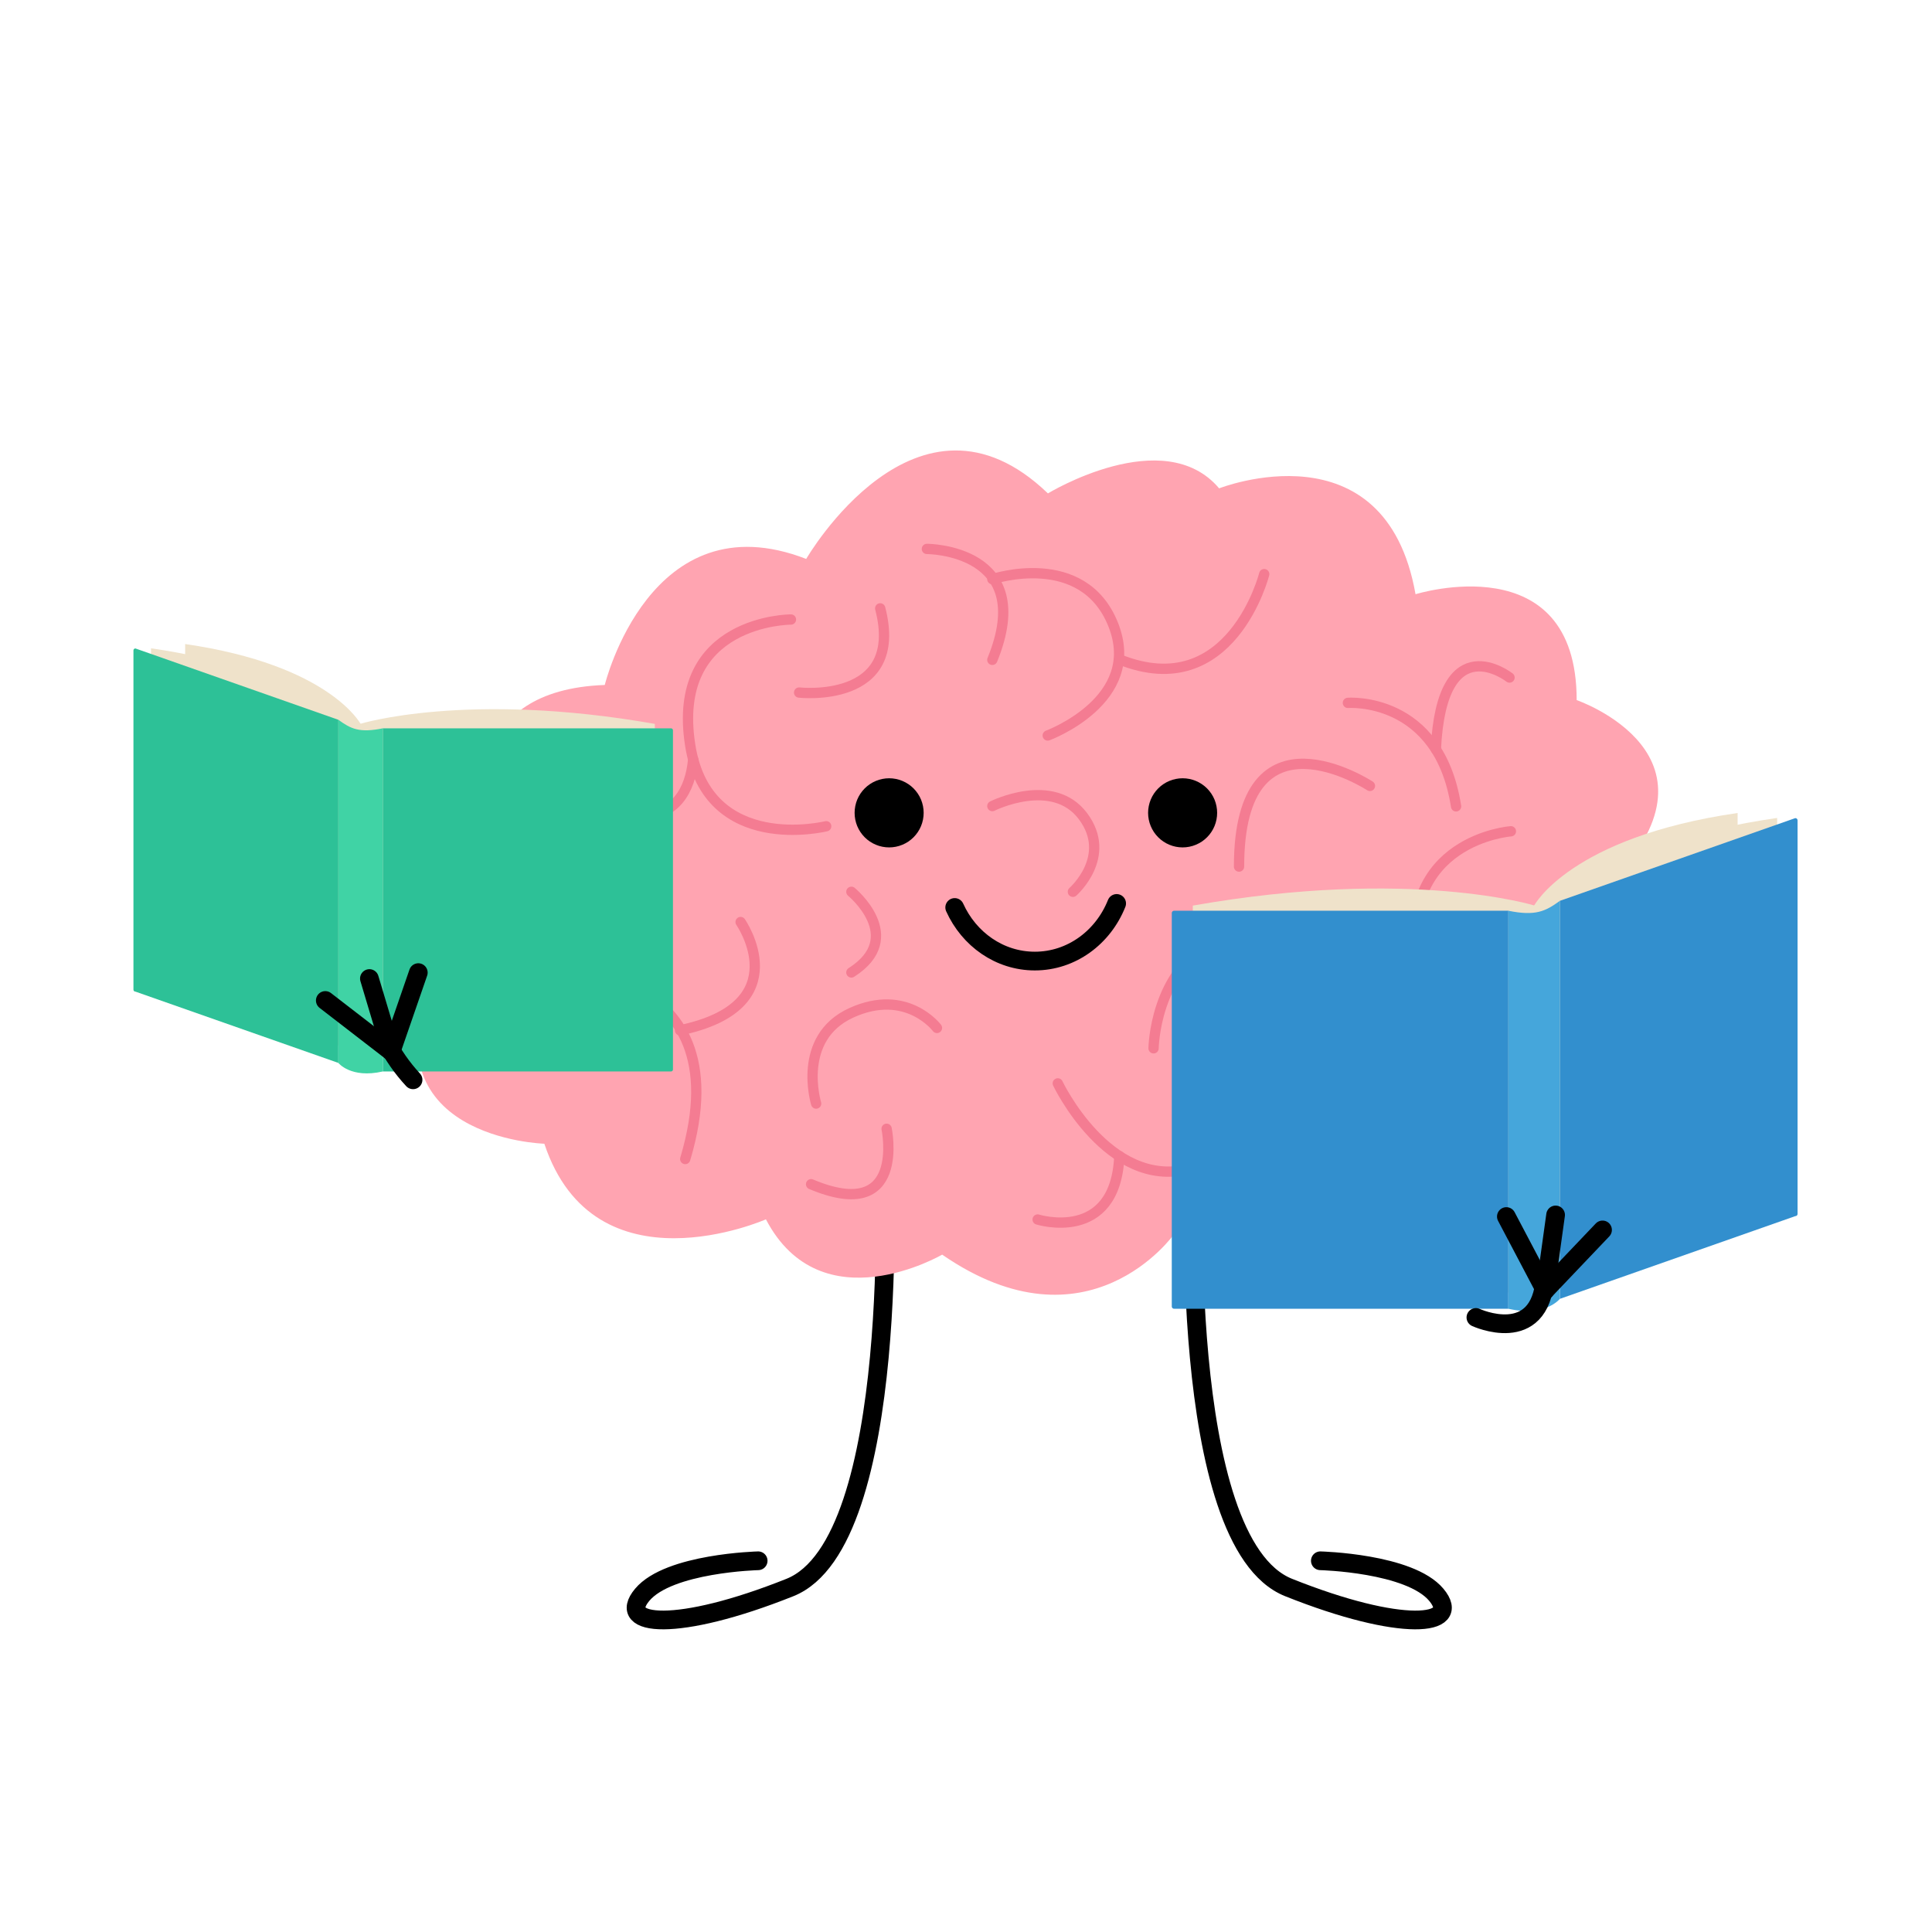 <svg xmlns="http://www.w3.org/2000/svg" xmlns:xlink="http://www.w3.org/1999/xlink" width="500" zoomAndPan="magnify" viewBox="0 0 375 375" height="500" preserveAspectRatio="xMidYMid meet" version="1.0"><defs><clipPath id="e34f7f84c8"><path d="M 25.781 125 L 66 125 L 66 207 L 25.781 207 Z M 25.781 125 " clip-rule="nonzero"/></clipPath></defs><path stroke-linecap="round" transform="matrix(0.67, 0, 0, 0.671, 19.869, 33.19)" fill="none" stroke-linejoin="round" d="M 316.371 286.379 C 316.371 286.379 310.985 396.717 343.645 409.748 C 376.299 422.779 394.171 421.067 386.442 411.856 C 378.718 402.65 352.849 402.021 352.849 402.021 " stroke="#000000" stroke-width="5.414" stroke-opacity="1" stroke-miterlimit="4"/><path stroke-linecap="round" transform="matrix(0.67, 0, 0, 0.671, 19.869, 33.19)" fill="none" stroke-linejoin="round" d="M 226.471 286.379 C 226.471 286.379 231.851 396.717 199.197 409.748 C 166.537 422.779 148.671 421.067 156.395 411.856 C 164.118 402.65 189.987 402.021 189.987 402.021 " stroke="#000000" stroke-width="5.414" stroke-opacity="1" stroke-miterlimit="4"/><path fill="#ffa4b1" d="M 156.484 108.488 C 156.484 108.488 177.988 71.305 203.402 95.77 C 203.402 95.77 225.883 82.07 236.633 94.789 C 236.633 94.789 268.891 82.07 274.754 115.34 C 274.754 115.34 306.031 105.555 306.031 135.887 C 306.031 135.887 337.309 146.652 311.898 172.094 C 311.898 172.094 339.266 204.383 307.008 221.996 C 307.008 221.996 304.078 244.5 277.688 237.652 C 277.688 237.652 255.207 264.07 227.836 239.609 C 227.836 239.609 211.223 263.094 182.875 243.523 C 182.875 243.523 159.418 257.223 148.664 236.672 C 148.664 236.672 115.434 251.352 105.656 221.996 C 105.656 221.996 70.469 221.016 84.156 188.727 C 84.156 188.727 68.516 163.285 93.93 156.438 C 93.93 156.438 90.02 133.93 117.387 132.953 C 117.387 132.953 126.184 96.746 156.484 108.488 Z M 156.484 108.488 " fill-opacity="1" fill-rule="nonzero"/><path stroke-linecap="round" transform="matrix(0.67, 0, 0, 0.671, 19.869, 33.19)" fill="none" stroke-linejoin="round" d="M 257.825 118.072 C 257.825 118.072 284.079 109.321 292.834 131.202 C 301.583 153.077 273.872 163.29 273.872 163.29 " stroke="#f47c92" stroke-width="2.98" stroke-opacity="1" stroke-miterlimit="4"/><path stroke-linecap="round" transform="matrix(0.67, 0, 0, 0.671, 19.869, 33.19)" fill="none" stroke-linejoin="round" d="M 336.586 116.616 C 336.586 116.616 327.033 154.265 294.618 141.275 " stroke="#f47c92" stroke-width="2.98" stroke-opacity="1" stroke-miterlimit="4"/><path stroke-linecap="round" transform="matrix(0.67, 0, 0, 0.671, 19.869, 33.19)" fill="none" stroke-linejoin="round" d="M 238.863 109.321 C 238.863 109.321 270.952 109.321 257.825 141.409 " stroke="#f47c92" stroke-width="2.98" stroke-opacity="1" stroke-miterlimit="4"/><path stroke-linecap="round" transform="matrix(0.67, 0, 0, 0.671, 19.869, 33.19)" fill="none" stroke-linejoin="round" d="M 392.171 183.791 C 387.159 151.785 360.829 153.858 360.829 153.858 " stroke="#f47c92" stroke-width="2.98" stroke-opacity="1" stroke-miterlimit="4"/><path stroke-linecap="round" transform="matrix(0.67, 0, 0, 0.671, 19.869, 33.19)" fill="none" stroke-linejoin="round" d="M 407.659 146.527 C 407.659 146.527 388.039 131.15 386.313 167.29 " stroke="#f47c92" stroke-width="2.98" stroke-opacity="1" stroke-miterlimit="4"/><path stroke-linecap="round" transform="matrix(0.67, 0, 0, 0.671, 19.869, 33.19)" fill="none" stroke-linejoin="round" d="M 399.015 288.831 C 399.015 265.494 377.139 264.032 377.139 264.032 " stroke="#f47c92" stroke-width="2.98" stroke-opacity="1" stroke-miterlimit="4"/><path stroke-linecap="round" transform="matrix(0.67, 0, 0, 0.671, 19.869, 33.19)" fill="none" stroke-linejoin="round" d="M 408.055 191 C 408.055 191 375.11 193.387 380.945 229.848 C 386.29 263.252 424.103 255.176 424.103 255.176 " stroke="#f47c92" stroke-width="2.98" stroke-opacity="1" stroke-miterlimit="4"/><path stroke-linecap="round" transform="matrix(0.67, 0, 0, 0.671, 19.869, 33.19)" fill="none" stroke-linejoin="round" d="M 339.507 255.176 C 339.507 255.176 340.684 282.228 314.71 288.72 C 291.371 294.554 276.787 263.927 276.787 263.927 " stroke="#f47c92" stroke-width="2.98" stroke-opacity="1" stroke-miterlimit="4"/><path stroke-linecap="round" transform="matrix(0.67, 0, 0, 0.671, 19.869, 33.19)" fill="none" stroke-linejoin="round" d="M 304.533 253.779 C 304.533 253.779 304.824 231.385 322.002 223.088 C 336.003 216.328 353.519 221.359 353.519 221.359 " stroke="#f47c92" stroke-width="2.98" stroke-opacity="1" stroke-miterlimit="4"/><path stroke-linecap="round" transform="matrix(0.67, 0, 0, 0.671, 19.869, 33.19)" fill="none" stroke-linejoin="round" d="M 367.218 177.876 C 367.218 177.876 329.294 153.077 329.294 201.213 " stroke="#f47c92" stroke-width="2.98" stroke-opacity="1" stroke-miterlimit="4"/><path stroke-linecap="round" transform="matrix(0.67, 0, 0, 0.671, 19.869, 33.19)" fill="none" stroke-linejoin="round" d="M 270.952 303.305 C 270.952 303.305 293.487 310.339 294.618 284.947 " stroke="#f47c92" stroke-width="2.98" stroke-opacity="1" stroke-miterlimit="4"/><path stroke-linecap="round" transform="matrix(0.67, 0, 0, 0.671, 19.869, 33.19)" fill="none" stroke-linejoin="round" d="M 241.784 247.886 C 241.784 247.886 233.034 236.218 216.987 243.508 C 200.946 250.798 206.78 269.762 206.78 269.762 " stroke="#f47c92" stroke-width="2.98" stroke-opacity="1" stroke-miterlimit="4"/><path stroke-linecap="round" transform="matrix(0.67, 0, 0, 0.671, 19.869, 33.19)" fill="none" stroke-linejoin="round" d="M 227.199 277.051 C 227.199 277.051 233.034 304.767 205.317 293.098 " stroke="#f47c92" stroke-width="2.98" stroke-opacity="1" stroke-miterlimit="4"/><path stroke-linecap="round" transform="matrix(0.67, 0, 0, 0.671, 19.869, 33.19)" fill="none" stroke-linejoin="round" d="M 126.556 230.384 C 126.556 230.384 186.356 227.466 168.857 285.803 " stroke="#f47c92" stroke-width="2.98" stroke-opacity="1" stroke-miterlimit="4"/><path stroke-linecap="round" transform="matrix(0.67, 0, 0, 0.671, 19.869, 33.19)" fill="none" stroke-linejoin="round" d="M 119.264 212.881 C 119.264 212.881 138.226 233.301 116.349 247.886 " stroke="#f47c92" stroke-width="2.98" stroke-opacity="1" stroke-miterlimit="4"/><path stroke-linecap="round" transform="matrix(0.67, 0, 0, 0.671, 19.869, 33.19)" fill="none" stroke-linejoin="round" d="M 184.898 217.254 C 184.898 217.254 201.715 241.406 167.341 248.567 " stroke="#f47c92" stroke-width="2.98" stroke-opacity="1" stroke-miterlimit="4"/><path stroke-linecap="round" transform="matrix(0.67, 0, 0, 0.671, 19.869, 33.19)" fill="none" stroke-linejoin="round" d="M 199.483 129.74 C 199.483 129.74 164.479 129.74 170.314 166.207 C 175.403 198.022 209.695 189.544 209.695 189.544 " stroke="#f47c92" stroke-width="2.98" stroke-opacity="1" stroke-miterlimit="4"/><path stroke-linecap="round" transform="matrix(0.67, 0, 0, 0.671, 19.869, 33.19)" fill="none" stroke-linejoin="round" d="M 141.14 172.041 C 141.14 172.041 144.06 186.627 155.73 186.627 C 165.937 186.627 170.314 179.331 171.159 170.207 " stroke="#f47c92" stroke-width="2.98" stroke-opacity="1" stroke-miterlimit="4"/><path stroke-linecap="round" transform="matrix(0.67, 0, 0, 0.671, 19.869, 33.19)" fill="none" stroke-linejoin="round" d="M 201.849 150.871 C 201.849 150.871 232.597 154.323 225.34 126.521 " stroke="#f47c92" stroke-width="2.98" stroke-opacity="1" stroke-miterlimit="4"/><path stroke-linecap="round" transform="matrix(0.67, 0, 0, 0.671, 19.869, 33.19)" fill="none" stroke-linejoin="round" d="M 216.987 208.502 C 216.987 208.502 233.034 221.632 216.987 231.839 " stroke="#f47c92" stroke-width="2.98" stroke-opacity="1" stroke-miterlimit="4"/><path stroke-linecap="round" transform="matrix(0.67, 0, 0, 0.671, 19.869, 33.19)" fill="none" stroke-linejoin="round" d="M 257.825 183.71 C 257.825 183.71 275.329 174.959 284.079 186.627 C 292.834 198.295 281.164 208.502 281.164 208.502 " stroke="#f47c92" stroke-width="2.98" stroke-opacity="1" stroke-miterlimit="4"/><path fill="#000000" d="M 179.281 157.773 C 179.281 158.211 179.238 158.648 179.152 159.082 C 179.066 159.512 178.941 159.934 178.773 160.34 C 178.605 160.746 178.398 161.133 178.152 161.5 C 177.91 161.867 177.629 162.203 177.32 162.516 C 177.008 162.828 176.668 163.105 176.305 163.352 C 175.938 163.594 175.551 163.801 175.145 163.969 C 174.738 164.141 174.32 164.266 173.887 164.352 C 173.457 164.438 173.02 164.48 172.582 164.48 C 172.141 164.48 171.703 164.438 171.273 164.352 C 170.84 164.266 170.422 164.141 170.016 163.969 C 169.609 163.801 169.223 163.594 168.855 163.352 C 168.492 163.105 168.152 162.828 167.84 162.516 C 167.531 162.203 167.254 161.867 167.008 161.5 C 166.762 161.133 166.559 160.746 166.387 160.34 C 166.219 159.934 166.094 159.512 166.008 159.082 C 165.922 158.648 165.879 158.211 165.879 157.773 C 165.879 157.332 165.922 156.895 166.008 156.465 C 166.094 156.031 166.219 155.613 166.387 155.203 C 166.559 154.797 166.762 154.41 167.008 154.043 C 167.254 153.68 167.531 153.34 167.84 153.027 C 168.152 152.715 168.492 152.438 168.855 152.195 C 169.223 151.949 169.609 151.742 170.016 151.574 C 170.422 151.406 170.84 151.277 171.273 151.191 C 171.703 151.105 172.141 151.062 172.582 151.062 C 173.02 151.062 173.457 151.105 173.887 151.191 C 174.32 151.277 174.738 151.406 175.145 151.574 C 175.551 151.742 175.938 151.949 176.305 152.195 C 176.668 152.438 177.008 152.715 177.32 153.027 C 177.629 153.34 177.906 153.68 178.152 154.043 C 178.398 154.41 178.605 154.797 178.773 155.203 C 178.941 155.613 179.066 156.031 179.152 156.465 C 179.238 156.895 179.281 157.332 179.281 157.773 Z M 179.281 157.773 " fill-opacity="1" fill-rule="nonzero"/><path fill="#000000" d="M 236.246 157.773 C 236.246 158.211 236.203 158.648 236.117 159.082 C 236.031 159.512 235.906 159.934 235.738 160.34 C 235.57 160.746 235.363 161.133 235.117 161.5 C 234.875 161.867 234.598 162.203 234.285 162.516 C 233.973 162.828 233.637 163.105 233.27 163.352 C 232.902 163.594 232.516 163.801 232.109 163.969 C 231.703 164.141 231.285 164.266 230.852 164.352 C 230.422 164.438 229.984 164.48 229.547 164.48 C 229.105 164.48 228.672 164.438 228.238 164.352 C 227.809 164.266 227.387 164.141 226.98 163.969 C 226.574 163.801 226.188 163.594 225.824 163.352 C 225.457 163.105 225.117 162.828 224.809 162.516 C 224.496 162.203 224.219 161.867 223.973 161.5 C 223.73 161.133 223.523 160.746 223.355 160.34 C 223.188 159.934 223.059 159.512 222.973 159.082 C 222.887 158.648 222.844 158.211 222.844 157.773 C 222.844 157.332 222.887 156.895 222.973 156.465 C 223.059 156.031 223.188 155.613 223.355 155.203 C 223.523 154.797 223.73 154.41 223.973 154.043 C 224.219 153.68 224.496 153.34 224.809 153.027 C 225.117 152.715 225.457 152.438 225.82 152.195 C 226.188 151.949 226.574 151.742 226.98 151.574 C 227.387 151.406 227.805 151.277 228.238 151.191 C 228.668 151.105 229.105 151.062 229.547 151.062 C 229.984 151.062 230.422 151.105 230.852 151.191 C 231.285 151.277 231.703 151.406 232.109 151.574 C 232.516 151.742 232.902 151.949 233.27 152.195 C 233.633 152.438 233.973 152.715 234.285 153.027 C 234.594 153.34 234.875 153.68 235.117 154.043 C 235.363 154.41 235.57 154.797 235.738 155.203 C 235.906 155.613 236.031 156.031 236.117 156.465 C 236.203 156.895 236.246 157.332 236.246 157.773 Z M 236.246 157.773 " fill-opacity="1" fill-rule="nonzero"/><path stroke-linecap="round" transform="matrix(0.67, 0, 0, 0.671, 19.869, 33.19)" fill="none" stroke-linejoin="round" d="M 293.842 211.874 C 289.937 221.667 280.791 228.544 270.136 228.544 C 259.9 228.544 251.063 222.209 246.919 213.038 " stroke="#000000" stroke-width="5.414" stroke-opacity="1" stroke-miterlimit="4"/><path fill="#efe2ca" d="M 297.773 175.777 C 297.773 175.777 312.438 163.473 344.945 158.762 L 344.945 233.852 L 297.773 249.906 Z M 297.773 175.777 " fill-opacity="1" fill-rule="nonzero"/><path fill="#efe2ca" d="M 297.773 175.777 C 297.773 175.777 304.762 162.512 337.27 157.801 L 337.27 232.891 L 297.773 249.906 Z M 297.773 175.777 " fill-opacity="1" fill-rule="nonzero"/><path fill="#efe2ca" d="M 297.891 175.777 C 297.891 175.777 273.852 168.316 231.523 175.777 L 231.523 250.867 L 297.891 250.867 Z M 297.891 175.777 " fill-opacity="1" fill-rule="nonzero"/><path fill="#328fce" d="M 302.773 174.852 L 302.773 252.105 L 348.457 236.051 C 348.578 236.055 348.68 236.016 348.77 235.934 C 348.859 235.852 348.906 235.75 348.906 235.629 L 348.906 159.219 C 348.906 159.098 348.859 158.996 348.77 158.914 C 348.68 158.828 348.578 158.789 348.457 158.797 Z M 302.773 174.852 " fill-opacity="1" fill-rule="nonzero"/><path fill="#328fce" d="M 227.441 177.195 L 227.441 253.605 C 227.445 253.727 227.492 253.828 227.582 253.91 C 227.668 253.992 227.773 254.031 227.895 254.027 L 292.77 254.027 L 292.77 176.773 L 227.895 176.773 C 227.773 176.77 227.668 176.809 227.582 176.891 C 227.492 176.973 227.445 177.074 227.441 177.195 Z M 227.441 177.195 " fill-opacity="1" fill-rule="nonzero"/><path fill="#45a6db" d="M 292.77 176.773 C 298.043 177.852 299.965 176.891 302.773 174.852 L 302.773 252.105 C 302.773 252.105 299.965 255.676 292.77 254.027 Z M 292.77 176.773 " fill-opacity="1" fill-rule="nonzero"/><path stroke-linecap="round" transform="matrix(0.67, 0, 0, 0.671, 19.869, 33.19)" fill="none" stroke-linejoin="round" d="M 397.913 331.632 C 397.913 331.632 416.531 340.221 417.965 320.173 " stroke="#000000" stroke-width="5.414" stroke-opacity="1" stroke-miterlimit="4"/><path stroke-linecap="round" transform="matrix(0.67, 0, 0, 0.671, 19.869, 33.19)" fill="none" stroke-linejoin="round" d="M 406.738 302.444 L 417.976 323.748 L 434.601 306.316 " stroke="#000000" stroke-width="5.414" stroke-opacity="1" stroke-miterlimit="4"/><path stroke-linecap="round" transform="matrix(0.67, 0, 0, 0.671, 19.869, 33.19)" fill="none" stroke-linejoin="round" d="M 421.002 301.984 L 417.976 323.748 " stroke="#000000" stroke-width="5.414" stroke-opacity="1" stroke-miterlimit="4"/><path fill="#efe2ca" d="M 69.988 204.418 L 29.316 190.574 L 29.316 125.836 C 57.344 129.898 69.988 140.508 69.988 140.508 Z M 69.988 204.418 " fill-opacity="1" fill-rule="nonzero"/><path fill="#efe2ca" d="M 69.988 204.418 L 35.938 189.746 L 35.938 125.008 C 63.961 129.07 69.988 140.508 69.988 140.508 Z M 69.988 204.418 " fill-opacity="1" fill-rule="nonzero"/><path fill="#efe2ca" d="M 69.883 205.246 L 127.102 205.246 L 127.102 140.508 C 90.613 134.078 69.883 140.508 69.883 140.508 Z M 69.883 205.246 " fill-opacity="1" fill-rule="nonzero"/><g clip-path="url(#e34f7f84c8)"><path fill="#2dc197" d="M 26.289 125.867 C 26.188 125.863 26.098 125.895 26.02 125.969 C 25.945 126.039 25.906 126.125 25.902 126.23 L 25.902 192.105 C 25.906 192.211 25.945 192.297 26.02 192.371 C 26.098 192.441 26.188 192.477 26.289 192.473 L 65.676 206.312 L 65.676 139.711 Z M 26.289 125.867 " fill-opacity="1" fill-rule="nonzero"/></g><path fill="#2dc197" d="M 130.23 141.367 L 74.301 141.367 L 74.301 207.969 L 130.23 207.969 C 130.336 207.973 130.426 207.941 130.5 207.871 C 130.578 207.797 130.617 207.711 130.621 207.605 L 130.621 141.73 C 130.617 141.625 130.578 141.539 130.5 141.469 C 130.426 141.395 130.336 141.363 130.23 141.367 Z M 130.23 141.367 " fill-opacity="1" fill-rule="nonzero"/><path fill="#40d3a5" d="M 74.301 207.969 C 68.098 209.391 65.676 206.312 65.676 206.312 L 65.676 139.711 C 68.098 141.469 69.754 142.297 74.301 141.367 Z M 74.301 207.969 " fill-opacity="1" fill-rule="nonzero"/><path stroke-linecap="round" transform="matrix(0.67, 0, 0, 0.671, 19.869, 33.19)" fill="none" stroke-linejoin="round" d="M 90.008 262.891 C 86.808 259.45 84.15 255.63 82.04 251.432 " stroke="#000000" stroke-width="5.414" stroke-opacity="1" stroke-miterlimit="4"/><path stroke-linecap="round" transform="matrix(0.67, 0, 0, 0.671, 19.869, 33.19)" fill="none" stroke-linejoin="round" d="M 91.53 231.886 L 83.66 254.652 L 64.582 239.944 " stroke="#000000" stroke-width="5.414" stroke-opacity="1" stroke-miterlimit="4"/><path stroke-linecap="round" transform="matrix(0.67, 0, 0, 0.671, 19.869, 33.19)" fill="none" stroke-linejoin="round" d="M 77.359 233.598 L 83.66 254.652 " stroke="#000000" stroke-width="5.414" stroke-opacity="1" stroke-miterlimit="4"/></svg>